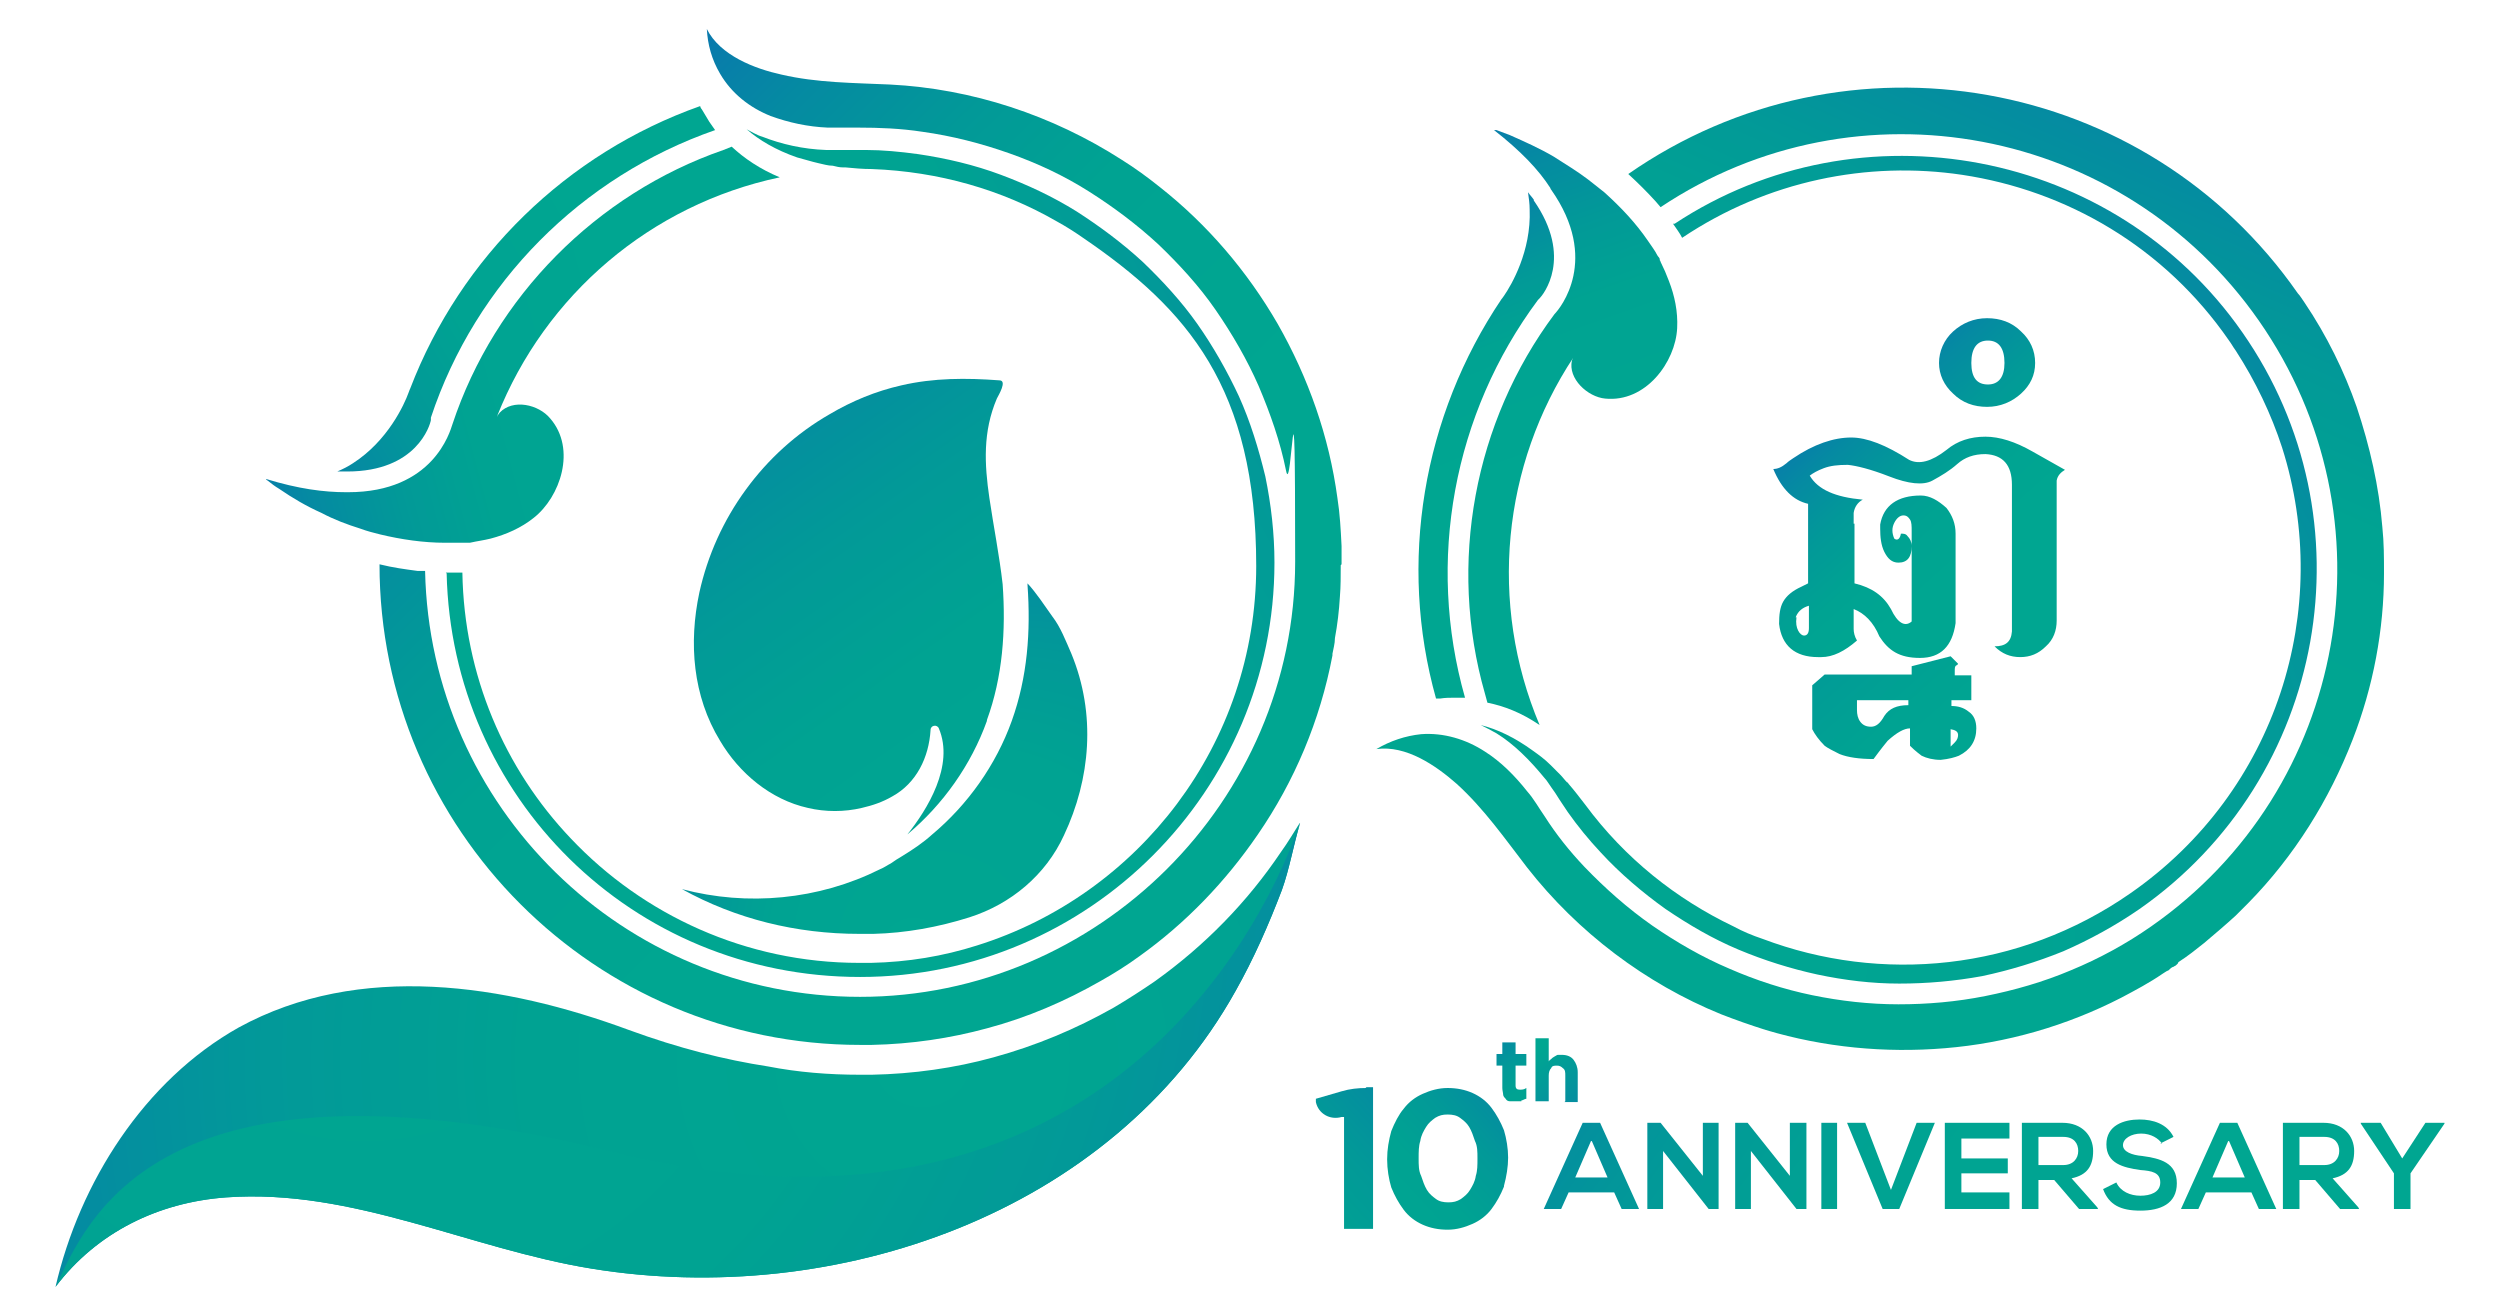 <?xml version="1.0" encoding="UTF-8"?>
<svg id="Layer_1" data-name="Layer 1" xmlns="http://www.w3.org/2000/svg" version="1.1" xmlns:xlink="http://www.w3.org/1999/xlink" viewBox="0 0 301.7 158.8">
  <defs>
    <style>
      .cls-1 {
        fill: url(#linear-gradient-12);
      }

      .cls-1, .cls-2, .cls-3, .cls-4, .cls-5, .cls-6, .cls-7, .cls-8, .cls-9, .cls-10, .cls-11, .cls-12, .cls-13, .cls-14, .cls-15, .cls-16, .cls-17, .cls-18, .cls-19, .cls-20, .cls-21, .cls-22, .cls-23, .cls-24, .cls-25, .cls-26, .cls-27, .cls-28, .cls-29, .cls-30, .cls-31 {
        stroke-width: 0px;
      }

      .cls-2 {
        fill: url(#linear-gradient-17);
      }

      .cls-3 {
        fill: url(#linear-gradient-19);
      }

      .cls-4 {
        fill: url(#linear-gradient);
      }

      .cls-5 {
        fill: url(#linear-gradient-21);
      }

      .cls-6 {
        fill: url(#linear-gradient-6);
      }

      .cls-7 {
        fill: url(#linear-gradient-15);
      }

      .cls-8 {
        fill: url(#linear-gradient-11);
      }

      .cls-9 {
        fill: url(#linear-gradient-5);
      }

      .cls-10 {
        fill: url(#linear-gradient-13);
      }

      .cls-11 {
        fill: url(#linear-gradient-23);
      }

      .cls-12 {
        fill: url(#linear-gradient-25);
      }

      .cls-13 {
        fill: url(#linear-gradient-16);
      }

      .cls-14 {
        fill: url(#linear-gradient-22);
      }

      .cls-15 {
        fill: url(#linear-gradient-20);
      }

      .cls-16 {
        fill: url(#linear-gradient-14);
      }

      .cls-17 {
        fill: url(#linear-gradient-2);
      }

      .cls-18 {
        fill: url(#linear-gradient-7);
      }

      .cls-19 {
        fill: url(#radial-gradient-2);
      }

      .cls-20 {
        fill: url(#linear-gradient-3);
      }

      .cls-21 {
        fill: url(#linear-gradient-9);
      }

      .cls-22 {
        fill: url(#radial-gradient);
      }

      .cls-23 {
        fill: #1cb75e;
        opacity: .4;
      }

      .cls-24 {
        fill: url(#linear-gradient-8);
      }

      .cls-25 {
        fill: url(#linear-gradient-24);
      }

      .cls-26 {
        fill: url(#linear-gradient-26);
      }

      .cls-27 {
        fill: url(#linear-gradient-18);
      }

      .cls-28 {
        fill: url(#linear-gradient-10);
      }

      .cls-29 {
        fill: url(#radial-gradient-3);
      }

      .cls-30 {
        fill: url(#linear-gradient-4);
      }

      .cls-31 {
        fill: url(#radial-gradient-4);
      }
    </style>
    <radialGradient id="radial-gradient" cx="111.3" cy="127.7" fx="111.3" fy="127.7" r="158" gradientUnits="userSpaceOnUse">
      <stop offset="0" stop-color="#00a691"/>
      <stop offset=".3" stop-color="#00a292"/>
      <stop offset=".5" stop-color="#029999"/>
      <stop offset=".7" stop-color="#0588a3"/>
      <stop offset=".9" stop-color="#0a71b1"/>
      <stop offset=".9" stop-color="#0b70b3"/>
      <stop offset=".9" stop-color="#08a64c"/>
    </radialGradient>
    <radialGradient id="radial-gradient-2" cx="44" cy="107.4" fx="44" fy="107.4" r="151.6" gradientUnits="userSpaceOnUse">
      <stop offset="0" stop-color="#00a691"/>
      <stop offset=".4" stop-color="#00a392"/>
      <stop offset=".6" stop-color="#029998"/>
      <stop offset=".8" stop-color="#058aa2"/>
      <stop offset=".9" stop-color="#0a74b0"/>
      <stop offset="1" stop-color="#0b70b3"/>
      <stop offset="1" stop-color="#08a64c"/>
    </radialGradient>
    <linearGradient id="linear-gradient" x1="178.2" y1="173.4" x2="67.9" y2="16.7" gradientUnits="userSpaceOnUse">
      <stop offset=".4" stop-color="#00a691"/>
      <stop offset=".6" stop-color="#00a392"/>
      <stop offset=".7" stop-color="#029998"/>
      <stop offset=".8" stop-color="#058aa2"/>
      <stop offset=".9" stop-color="#0a74b0"/>
      <stop offset=".9" stop-color="#0b70b3"/>
      <stop offset="1" stop-color="#08a64c"/>
    </linearGradient>
    <radialGradient id="radial-gradient-3" cx="129.6" cy="114.8" fx="108.9" fy="114.8" r="60.5" gradientUnits="userSpaceOnUse">
      <stop offset="0" stop-color="#00a691"/>
      <stop offset=".4" stop-color="#00a392"/>
      <stop offset=".6" stop-color="#029998"/>
      <stop offset=".8" stop-color="#058aa2"/>
      <stop offset=".9" stop-color="#0a74b0"/>
      <stop offset=".9" stop-color="#0b70b3"/>
    </radialGradient>
    <linearGradient id="linear-gradient-2" x1="165.7" y1="130.7" x2="47.8" y2="11.7" gradientUnits="userSpaceOnUse">
      <stop offset=".4" stop-color="#00a691"/>
      <stop offset=".6" stop-color="#00a392"/>
      <stop offset=".7" stop-color="#029998"/>
      <stop offset=".8" stop-color="#058aa2"/>
      <stop offset=".9" stop-color="#0a74b0"/>
      <stop offset=".9" stop-color="#0b70b3"/>
      <stop offset="1" stop-color="#08a64c"/>
    </linearGradient>
    <linearGradient id="linear-gradient-3" x1="108.5" y1="8.8" x2="21.1" y2="60.1" xlink:href="#linear-gradient"/>
    <linearGradient id="linear-gradient-4" x1="39" y1="101.4" x2="190" y2="19.7" xlink:href="#linear-gradient"/>
    <linearGradient id="linear-gradient-5" x1="116.2" y1="30.1" x2="14.9" y2="57" xlink:href="#linear-gradient"/>
    <linearGradient id="linear-gradient-6" x1="205.4" y1="134.4" x2="270.1" y2="-13.1" xlink:href="#linear-gradient"/>
    <linearGradient id="linear-gradient-7" x1="190.1" y1="80.1" x2="165.1" y2="19.7" xlink:href="#linear-gradient"/>
    <radialGradient id="radial-gradient-4" cx="169.4" cy="114.3" fx="169.4" fy="114.3" r="149.2" gradientUnits="userSpaceOnUse">
      <stop offset="0" stop-color="#00a691"/>
      <stop offset=".5" stop-color="#00a492"/>
      <stop offset=".7" stop-color="#019d96"/>
      <stop offset=".8" stop-color="#04919d"/>
      <stop offset=".9" stop-color="#0780a8"/>
      <stop offset=".9" stop-color="#0b70b3"/>
      <stop offset=".9" stop-color="#08a64c"/>
    </radialGradient>
    <linearGradient id="linear-gradient-8" x1="201.5" y1="90.1" x2="171.2" y2="4.8" xlink:href="#linear-gradient"/>
    <linearGradient id="linear-gradient-9" x1="257.4" y1="95" x2="212.3" y2="44.4" gradientUnits="userSpaceOnUse">
      <stop offset=".5" stop-color="#00a691"/>
      <stop offset=".6" stop-color="#00a392"/>
      <stop offset=".7" stop-color="#029998"/>
      <stop offset=".8" stop-color="#058aa2"/>
      <stop offset=".9" stop-color="#0a74b0"/>
      <stop offset=".9" stop-color="#0b70b3"/>
      <stop offset=".9" stop-color="#08a64c"/>
    </linearGradient>
    <linearGradient id="linear-gradient-10" x1="247.5" y1="106.6" x2="202.4" y2="56" gradientUnits="userSpaceOnUse">
      <stop offset=".2" stop-color="#00a691"/>
      <stop offset=".4" stop-color="#00a392"/>
      <stop offset=".6" stop-color="#029998"/>
      <stop offset=".8" stop-color="#058aa2"/>
      <stop offset=".9" stop-color="#0a74b0"/>
      <stop offset=".9" stop-color="#0b70b3"/>
      <stop offset="1" stop-color="#08a64c"/>
    </linearGradient>
    <linearGradient id="linear-gradient-11" x1="273.2" y1="81.2" x2="228.1" y2="30.5" xlink:href="#linear-gradient-9"/>
    <linearGradient id="linear-gradient-12" x1="242.9" y1="180.5" x2="166.4" y2="123.3" gradientUnits="userSpaceOnUse">
      <stop offset="0" stop-color="#00a691"/>
      <stop offset="0" stop-color="#00a691"/>
      <stop offset=".4" stop-color="#00a392"/>
      <stop offset=".6" stop-color="#029998"/>
      <stop offset=".8" stop-color="#0589a2"/>
      <stop offset=".9" stop-color="#0a73b0"/>
      <stop offset=".9" stop-color="#0b70b3"/>
      <stop offset=".9" stop-color="#08a64c"/>
      <stop offset="1" stop-color="#08a64c"/>
    </linearGradient>
    <linearGradient id="linear-gradient-13" x1="247.7" y1="174.1" x2="171.3" y2="116.8" xlink:href="#linear-gradient-12"/>
    <linearGradient id="linear-gradient-14" x1="251.5" y1="169" x2="175.1" y2="111.8" xlink:href="#linear-gradient-12"/>
    <linearGradient id="linear-gradient-15" x1="254" y1="165.6" x2="177.6" y2="108.4" xlink:href="#linear-gradient-12"/>
    <linearGradient id="linear-gradient-16" x1="257.5" y1="161" x2="181.1" y2="103.8" xlink:href="#linear-gradient-12"/>
    <linearGradient id="linear-gradient-17" x1="260.4" y1="157.1" x2="184" y2="99.8" xlink:href="#linear-gradient-12"/>
    <linearGradient id="linear-gradient-18" x1="263.5" y1="152.9" x2="187.1" y2="95.7" xlink:href="#linear-gradient-12"/>
    <linearGradient id="linear-gradient-19" x1="267.5" y1="147.6" x2="191.1" y2="90.3" xlink:href="#linear-gradient-12"/>
    <linearGradient id="linear-gradient-20" x1="270.5" y1="143.6" x2="194.1" y2="86.4" xlink:href="#linear-gradient-12"/>
    <linearGradient id="linear-gradient-21" x1="274.9" y1="137.8" x2="198.4" y2="80.6" xlink:href="#linear-gradient-12"/>
    <linearGradient id="linear-gradient-22" x1="279.6" y1="131.4" x2="203.2" y2="74.2" xlink:href="#linear-gradient-12"/>
    <linearGradient id="linear-gradient-23" x1="142.5" y1="158.5" x2="177.3" y2="126.5" xlink:href="#linear-gradient-12"/>
    <linearGradient id="linear-gradient-24" x1="161.8" y1="151.7" x2="187.8" y2="127.7" xlink:href="#linear-gradient-12"/>
    <linearGradient id="linear-gradient-25" x1="187.4" y1="136.9" x2="178.4" y2="123.1" xlink:href="#linear-gradient-12"/>
    <linearGradient id="linear-gradient-26" x1="182.4" y1="122.9" x2="196.7" y2="143.2" gradientUnits="userSpaceOnUse">
      <stop offset="0" stop-color="#00a691"/>
      <stop offset=".1" stop-color="#00a691"/>
      <stop offset=".2" stop-color="#00a691"/>
      <stop offset=".9" stop-color="#0b70b3"/>
      <stop offset=".9" stop-color="#08a64c"/>
      <stop offset="1" stop-color="#08a64c"/>
    </linearGradient>
  </defs>
  <path class="cls-22" d="M156.9,99.3c-.8,2.7-1.3,5.6-2.2,8.1-1.6,4.2-3.4,8.3-5.6,12.2-15,26.9-48.3,38.3-77.7,33.5-14.8-2.4-28.8-9.7-44.1-8.6-8.2.6-15.6,4.2-20.6,10.8,0,0,0,0,0,0,2.9-12.6,10.7-24.9,22.1-31.3,14.6-8,32.2-5.2,47.1.3,6,2.2,11.6,3.6,16.8,4.4,3.6.7,7.3,1,11.1,1s.7,0,1.1,0c.1,0,.2,0,.3,0h0c5-.1,10-.8,14.7-2.1,5.1-1.4,9.9-3.4,14.5-6,1.7-1,3.4-2.1,5-3.2,6-4.3,11.1-9.5,15.2-15.6.8-1.1,1.5-2.3,2.2-3.4Z"/>
  <path class="cls-19" d="M156.9,99.3c-.8,2.7-1.3,5.6-2.2,8.1-1.6,4.2-3.4,8.3-5.6,12.2-15,26.9-48.3,38.3-77.7,33.5-14.8-2.4-28.8-9.7-44.1-8.6-8.2.6-15.6,4.2-20.6,10.8,0,0,0,0,0,0,3.7-7.7,12-29.9,67.2-16.3,65.9,16.3,82.6-38.9,83-39.7Z"/>
  <g>
    <path class="cls-4" d="M119.1,87c-1.9,5.3-5.3,10.1-9.6,13.7,0,0,0,0,0,0,2.4-3,5.7-8.3,3.8-12.8-.2-.5-1-.4-1,.2-.2,3.3-1.7,6.4-4.6,8-1.2.7-2.4,1.1-3.7,1.4-2.1.5-4.4.5-6.5,0-4.5-1-8.3-4.2-10.6-8.1-3.3-5.4-3.8-11.8-2.5-17.9,1-4.5,2.9-8.7,5.6-12.4,2.7-3.7,6.1-6.8,10.1-9.1,2.7-1.6,5.6-2.8,8.7-3.5,3.9-.9,7.8-.9,11.8-.6,1,0-.1,1.8-.3,2.2-1.7,4-1.5,7.9-.9,12,.5,3.4,1.2,6.9,1.6,10.4h0c.4,5.6,0,11.2-1.9,16.4Z"/>
    <path class="cls-29" d="M105.1,112.7s0,0,0,0c0,0,.2,0,.3,0,3.9-.1,7.8-.8,11.6-2,0,0,0,0,0,0,5-1.6,9.2-5.1,11.4-9.9,3.2-6.8,3.9-14.6.9-21.9-.7-1.6-1.3-3.2-2.3-4.5-1-1.4-1.9-2.8-3-4h0c0,.1,0,.2,0,.2.4,5.6,0,11.1-1.9,16.4-1.9,5.3-5.3,10.1-9.6,13.7,0,0,0,0,0,0-1.1,1-2.3,1.8-3.6,2.6-.5.3-1,.6-1.4.9-.4.2-.8.5-1.3.7-7.4,3.7-16,4.5-23.9,2.4,6.5,3.6,13.8,5.4,21.4,5.4s.9,0,1.3,0Z"/>
  </g>
  <path class="cls-23" d="M31.8,57.8s0,0,0,0h0s0,0,0,0Z"/>
  <path class="cls-23" d="M31.8,57.8s0,0,0,0h0s0,0,0,0Z"/>
  <path class="cls-17" d="M161.8,68.2c0,1.3,0,2.6-.1,3.8-.1,1.7-.3,3.4-.6,5,0,.7-.2,1.3-.3,1.9,0,0,0,.1,0,.2-1.5,7.9-4.6,15.2-9,21.6-3.9,5.7-8.7,10.7-14.3,14.7-1.5,1.1-3.1,2.1-4.7,3-4.2,2.4-8.8,4.4-13.7,5.7-4.4,1.2-9.1,1.9-13.9,2h0c-.5,0-.9,0-1.4,0-32,0-58-26-58-58,1.6.4,3.1.6,4.6.8.3,0,.6,0,.9,0,.6,28.5,23.9,51.4,52.5,51.4s52.5-23.5,52.5-52.5-.4-7.4-1.1-11c-.7-3.5-1.9-6.9-3.3-10.2-1.4-3.2-3.2-6.3-5.2-9.2-2-2.9-4.4-5.5-6.9-7.9-2.6-2.4-5.4-4.5-8.4-6.4-3-1.9-6.2-3.4-9.6-4.6-3.4-1.2-6.9-2.1-10.5-2.6-2.6-.4-5.2-.5-7.7-.5-1.2,0-2.4,0-3.7,0-2.4-.1-4.7-.6-6.9-1.4-2.5-1-4.7-2.7-6.1-5.1-1-1.7-1.5-3.5-1.6-5.4,0,0,0,0,0,0,1.6,3.2,5.8,4.8,9,5.5,4.3,1,8.7,1,13.1,1.2,9.9.5,19.6,3.7,28,9.1,1.6,1,3.1,2.1,4.6,3.3,5.7,4.5,10.5,10.1,14.2,16.5,3.7,6.5,6.2,13.6,7.2,21,.3,1.9.4,3.8.5,5.8,0,.3,0,.5,0,.8h0c0,.3,0,.5,0,.7,0,0,0,.1,0,.2,0,.2,0,.3,0,.5Z"/>
  <path class="cls-20" d="M40.7,56.9c.7-.3,1.3-.6,1.9-1,4.2-2.7,6.2-7.1,6.7-8.5.1-.3.2-.5.2-.5,6.1-15.9,18.9-28.4,35-34.1,0,.1.1.3.2.4.3.5.6,1,.9,1.5.2.3.5.7.7,1-16.1,5.6-28.9,18.4-34.3,34.7,0,0,0,.2,0,.3-.1.6-1.7,6.2-10.1,6.2s-.8,0-1.2,0Z"/>
  <path class="cls-30" d="M53.8,69.1c.7,0,1.4,0,2,0,.2,12.4,5.1,23.7,13.1,32.1,8.7,9.2,21.1,15,34.8,15s1,0,1.4,0h0c4.5-.1,8.7-.8,12.8-2.1,19.5-6.1,33.7-24.3,33.7-45.8s-8.3-31-20.9-39.6c-1-.7-2.1-1.4-3.2-2-6.6-3.8-14.2-6-22.3-6.3h0c-1.1,0-2.2-.1-3.2-.2-.1,0-.2,0-.3,0-.4,0-.8-.1-1.2-.2-.6,0-1.2-.2-1.7-.3h0c-.9-.2-1.8-.5-2.6-.7-2.6-.9-4.6-2.1-6.1-3.4.6.3,1.2.7,1.9.9,2.3.9,4.9,1.5,7.7,1.6.4,0,.8,0,1.3,0s1.2,0,1.8,0h.7c.3,0,.7,0,1,0,2,0,4.1.2,6.3.5,3.4.5,6.8,1.3,10,2.5,3.2,1.2,6.2,2.6,9.1,4.4,2.8,1.8,5.5,3.8,8,6.1,2.4,2.3,4.7,4.8,6.6,7.5,1.9,2.7,3.6,5.7,5,8.7,1.4,3.1,2.4,6.4,3.2,9.7.7,3.4,1.1,6.9,1.1,10.4,0,27.5-22.4,50-50,50s-49.3-21.8-49.9-48.7Z"/>
  <path class="cls-9" d="M60,50.3c0-.2.2-.3.3-.5,1.6-1.7,4.7-1,6.1.7,3.2,3.7,1.2,9.5-2,12-1.5,1.2-3.3,2-5.2,2.5-.8.2-1.6.3-2.5.5,0,0,0,0,0,0,0,0-.2,0-.3,0,0,0,0,0-.1,0-.2,0-.4,0-.6,0-.7,0-1.3,0-2,0h0c-2.6,0-5.3-.4-7.8-1,0,0,0,0,0,0-.8-.2-1.6-.4-2.4-.7-1.6-.5-3.2-1.1-4.7-1.9-1.8-.8-3.5-1.8-5.1-2.9-.5-.3-.9-.6-1.4-1,0,0-.2-.1-.2-.2,3.9,1.2,7,1.6,9.7,1.6,0,0,.1,0,.2,0,10.3,0,12.3-7.3,12.6-8.2,5.1-15.4,17.4-27.8,32.7-33.1l1-.4c1.5,1.4,3.4,2.7,5.8,3.7-15.6,3.3-28.3,14.2-34.1,28.8Z"/>
  <path class="cls-23" d="M166.4,57.8s0,0,0,0h0s0,0,0,0Z"/>
  <path class="cls-23" d="M166.4,57.8s0,0,0,0h0s0,0,0,0Z"/>
  <g>
    <path class="cls-6" d="M262.9,116.1c1.1-.7,2.1-1.5,3.1-2.3,1.3-1.1,2.6-2.2,3.8-3.3.5-.5.9-.9,1.4-1.4,0,0,0,0,.1-.1,5.6-5.7,9.8-12.5,12.6-19.7,2.5-6.4,3.8-13.3,3.8-20.1,0-1.9,0-3.7-.2-5.6-.4-4.9-1.5-9.7-3.1-14.5-1.5-4.3-3.6-8.6-6.3-12.6h0c-.3-.4-.5-.8-.8-1.1-18.3-26.3-54.5-32.7-80.8-14.4,1.2,1.1,2.3,2.2,3.3,3.3.2.2.4.5.6.7,23.7-15.8,55.8-9.8,72.2,13.7,16.6,23.8,10.8,56.5-13,73.1-3,2.1-6.3,3.9-9.7,5.3-3.3,1.4-6.8,2.4-10.3,3.1-3.5.7-7,1-10.5,1-3.5,0-7-.4-10.4-1.1-3.4-.7-6.8-1.8-10-3.2-3.3-1.4-6.4-3.2-9.3-5.2-3-2.1-5.7-4.5-8.2-7.1-1.8-1.9-3.4-3.9-4.8-6.1-.7-1-1.3-2.1-2.1-3-1.5-1.9-3.2-3.6-5.1-4.8-2.3-1.5-5-2.3-7.7-2.1-1.9.2-3.7.8-5.4,1.8,0,0,0,0,0,0,3.6-.5,7.2,2,9.7,4.2,3.3,3,5.8,6.6,8.5,10.1,6.1,7.8,14.3,14,23.4,17.7,1.8.7,3.5,1.3,5.4,1.9,7,2.1,14.4,2.8,21.6,2.2,7.4-.6,14.7-2.7,21.3-6.1,1.7-.9,3.4-1.8,5-2.9.2-.1.4-.3.7-.4h0c.2-.2.3-.3.5-.4,0,0,.1,0,.2-.1.1,0,.3-.2.4-.3Z"/>
    <path class="cls-18" d="M185.1,24.2c4.8,6.9,1.1,11.4.7,11.8,0,0-.1.1-.2.2-10.2,13.7-13.5,31.5-8.8,48-.4,0-.8,0-1.2,0-.6,0-1.2,0-1.8.1-.2,0-.3,0-.5,0-4.6-16.4-1.6-34.1,7.9-48.2,0,0,.1-.1.3-.4.9-1.3,3.3-5.4,3.1-10.4,0-.7-.1-1.4-.2-2.1.2.3.5.6.7.9Z"/>
    <path class="cls-31" d="M201.9,27c.4.6.8,1.1,1.1,1.7,10.3-6.9,22.4-9.3,33.8-7.6,12.6,1.9,24.4,8.7,32.2,20,.3.4.5.8.8,1.2h0c2.4,3.7,4.3,7.7,5.6,11.7,6.2,19.5-.6,41.5-18.3,53.8-13.5,9.4-30.1,10.9-44.4,5.5-1.2-.4-2.4-.9-3.5-1.5-6.9-3.3-13.1-8.2-17.9-14.7h0c-.7-.9-1.3-1.7-2-2.5,0,0-.1-.2-.2-.2-.3-.3-.5-.6-.8-.9-.4-.4-.8-.8-1.2-1.2h0c-.7-.7-1.4-1.2-2.1-1.7-2.2-1.6-4.3-2.6-6.3-3.1.6.3,1.2.6,1.9,1,2.1,1.3,4,3.2,5.8,5.4.3.3.5.7.8,1.1s.7,1,1,1.5l.4.6c.2.3.4.6.6.9,1.2,1.7,2.5,3.3,4,4.9,2.3,2.5,5,4.8,7.8,6.8,2.8,1.9,5.7,3.6,8.8,4.9,3.1,1.3,6.3,2.3,9.5,3,3.3.7,6.6,1.1,9.9,1.1,3.4,0,6.7-.3,10-.9,3.3-.7,6.6-1.7,9.8-3,3.2-1.4,6.3-3.1,9.2-5.1,22.6-15.8,28.2-47,12.4-69.6-15.4-22.1-46.1-27.9-68.5-13.1Z"/>
    <path class="cls-24" d="M189.9,42.9c0,.2-.1.4-.2.6-.5,2.2,1.9,4.4,4,4.6,4.9.5,8.5-4.4,8.7-8.5.1-2-.3-3.9-1-5.7-.3-.8-.6-1.5-1-2.3,0,0,0,0,0,0,0,0,0-.1-.1-.2,0,0,0,0,0-.1,0-.2-.2-.3-.3-.5-.3-.6-.7-1.1-1.1-1.7h0c-1.5-2.2-3.3-4.1-5.3-5.9,0,0,0,0,0,0-.6-.5-1.3-1-1.9-1.5-1.3-1-2.8-1.9-4.2-2.8-1.7-1-3.5-1.8-5.3-2.6-.5-.2-1.1-.4-1.6-.6,0,0-.2,0-.3,0,3.2,2.5,5.4,4.8,6.8,7,0,0,0,.1.1.2,5.9,8.4,1.1,14.3.4,15-9.7,13-12.9,30.1-8.4,45.8l.3,1.1c2,.4,4.1,1.2,6.3,2.7-6.2-14.7-4.5-31.4,4.1-44.4Z"/>
    <g>
      <path class="cls-21" d="M223.8,63.2v7.2c2.1.5,3.5,1.5,4.4,3.1.8,1.7,1.7,2.2,2.5,1.5v-10.9c0-.6,0-1.1-.2-1.4s-.4-.5-.8-.5-.8.3-1.1.9c-.3.6-.3,1.2,0,1.9.4.3.7,0,.8-.6.3,0,.6,0,.8.3.3.3.5.7.5,1.2,0,1.3-.5,2-1.6,2-.8,0-1.3-.5-1.7-1.3-.4-.8-.5-1.8-.5-2.8,0-.2,0-.3,0-.5.4-2.3,2.1-3.5,4.9-3.5,1.1,0,2.1.6,3.1,1.5.7.9,1.1,1.9,1.1,3.1h0v1.3h0v9.5c-.4,2.8-1.8,4.2-4.3,4.2s-3.8-.9-4.9-2.6c-.7-1.7-1.8-2.8-3.1-3.3v2.4c0,.4.1.9.4,1.4-1.5,1.3-2.9,2-4.3,2-.1,0-.3,0-.4,0-2.8,0-4.4-1.4-4.7-4,0-1.1.1-2,.5-2.7s1.1-1.3,2.2-1.8l.8-.4v-9.6c-1.8-.4-3.2-1.8-4.2-4.2.5,0,1-.2,1.6-.7.2-.2.5-.4.8-.6,2.5-1.7,4.9-2.5,7-2.5,1.9,0,4.2.9,7,2.7,1.2.6,2.7.2,4.5-1.2,1.3-1.1,2.9-1.6,4.7-1.6,1.7,0,3.6.6,5.7,1.8l3.9,2.2c-.5.3-.9.7-1,1.3v16.9c0,1.2-.4,2.3-1.3,3.1-.9.9-1.9,1.3-3.1,1.3s-2.2-.4-3.1-1.3c1.3,0,2-.5,2.1-1.8v-17.7c0-2.4-1.1-3.6-3.2-3.7-1.4,0-2.5.4-3.4,1.2-.9.8-1.9,1.4-3,2-1.1.6-2.9.4-5.2-.5-2.3-.9-4-1.3-5-1.4-1.2,0-2.1.1-2.9.4-.8.3-1.3.6-1.7.9,1,1.7,3.1,2.6,6.4,2.9-.6.3-1,.9-1.1,1.6v1.3ZM216.8,74.5c-.1.7,0,1.2.2,1.6s.5.6.7.6c.4,0,.6-.3.6-.9v-2.7c-.7.2-1.3.6-1.6,1.4Z"/>
      <path class="cls-28" d="M235.5,81.5h2.4v3s-2.4,0-2.4,0v.7c.8,0,1.5.2,2.1.7.6.4.9,1.1.9,2,0,1.5-.7,2.6-2.1,3.3-.5.2-1.2.4-2.2.5-.9,0-1.7-.2-2.3-.5-.8-.6-1.2-1-1.4-1.2v-2.1c-.7,0-1.6.5-2.7,1.5-.9,1.1-1.4,1.8-1.7,2.2-1.7,0-3.1-.2-4.1-.6-.8-.4-1.4-.7-1.8-1-.7-.7-1.2-1.4-1.5-2v-5.3l1.5-1.3h10.5v-1l4.7-1.2.9.9c0,0,0,.1-.2.2s-.2.3-.2.7v.5ZM230.4,84.5h-6.3v1.2c0,.5.1,1,.4,1.4.3.4.7.6,1.3.6s1.1-.4,1.6-1.3c.6-.9,1.5-1.3,2.9-1.3v-.7ZM236.3,88.7c0-.4-.3-.6-.9-.7v2.1c.2-.2.3-.3.5-.5.3-.3.4-.6.4-.9Z"/>
      <path class="cls-8" d="M245.6,43.8c0,1.5-.6,2.7-1.7,3.7-1.1,1-2.5,1.6-4.1,1.6s-3-.5-4.1-1.6c-1.1-1-1.7-2.3-1.7-3.7s.6-2.8,1.7-3.8c1.1-1,2.5-1.6,4.1-1.6s3,.5,4.1,1.6c1.1,1,1.7,2.3,1.7,3.8ZM241.9,43.8c0-1.8-.7-2.7-2-2.7s-2,.9-2,2.7.7,2.6,2,2.6,2-.9,2-2.6Z"/>
    </g>
  </g>
  <g>
    <g>
      <path class="cls-1" d="M194.7,143.9h-5.4l-.9,2h-2.1l4.7-10.4h2.1l4.7,10.4h-2.1l-.9-2ZM192,137.7l-1.9,4.4h3.9l-1.9-4.4Z"/>
      <polygon class="cls-10" points="205.5 135.5 207.4 135.5 207.4 145.9 206.2 145.9 206.2 145.9 200.7 138.9 200.7 145.9 198.8 145.9 198.8 135.5 200.4 135.5 205.5 141.9 205.5 135.5"/>
      <polygon class="cls-16" points="216 135.5 218 135.5 218 145.9 216.8 145.9 216.8 145.9 211.3 138.9 211.3 145.9 209.4 145.9 209.4 135.5 210.9 135.5 216 141.9 216 135.5"/>
      <rect class="cls-7" x="219.8" y="135.5" width="1.9" height="10.4"/>
      <polygon class="cls-13" points="229.2 145.9 227.2 145.9 222.9 135.5 225.1 135.5 228.2 143.6 231.3 135.5 233.5 135.5 229.2 145.9"/>
      <path class="cls-2" d="M242.5,145.9h-7.8v-10.4h7.8v1.9h-5.8v2.4h5.6v1.8h-5.6v2.3h5.8v1.9Z"/>
      <path class="cls-27" d="M253.2,145.9h-2.3l-3-3.5h-1.9v3.5h-2v-10.4c1.6,0,3.3,0,4.9,0,2.4,0,3.7,1.6,3.7,3.4s-.7,2.9-2.6,3.3l3.1,3.5h0ZM246,137.3v3.3h3c1.2,0,1.8-.8,1.8-1.7s-.5-1.7-1.8-1.7h-3Z"/>
      <path class="cls-3" d="M260.9,138c-.4-.6-1.3-1.2-2.5-1.2s-2.2.6-2.2,1.4,1.1,1.2,2.3,1.3c2.2.3,4.2.8,4.2,3.3s-2,3.3-4.4,3.3-3.8-.7-4.5-2.6l1.6-.8c.5,1.1,1.7,1.6,2.9,1.6s2.4-.4,2.4-1.6-1-1.4-2.4-1.5c-2.1-.3-4.1-.8-4.1-3.1s2.1-3,4-3c1.6,0,3.3.5,4.1,2.1l-1.6.8Z"/>
      <path class="cls-15" d="M271.6,143.9h-5.4l-.9,2h-2.1l4.7-10.4h2.1l4.7,10.4h-2.1l-.9-2ZM268.9,137.7l-1.9,4.4h3.9l-1.9-4.4Z"/>
      <path class="cls-5" d="M284.7,145.9h-2.3l-3-3.5h-1.9v3.5h-2v-10.4c1.6,0,3.3,0,4.9,0,2.4,0,3.7,1.6,3.7,3.4s-.7,2.9-2.6,3.3l3.1,3.5h0ZM277.5,137.3v3.3h3c1.2,0,1.8-.8,1.8-1.7s-.5-1.7-1.8-1.7h-3Z"/>
      <polygon class="cls-14" points="289.9 139.8 292.7 135.5 295 135.5 295 135.6 290.9 141.6 290.9 145.9 288.9 145.9 288.9 141.6 284.9 135.6 284.9 135.5 287.3 135.5 289.9 139.8"/>
    </g>
    <g>
      <path class="cls-11" d="M164.8,131.2h.9v17.1h-3.5v-13.5h-.3c-1.4.4-2.8-.4-3.1-1.8v-.4c0,0,3.1-.9,3.1-.9,1-.3,2-.4,3-.4Z"/>
      <path class="cls-25" d="M181.5,143.2c-.4,1-.9,1.9-1.5,2.7-.6.8-1.4,1.4-2.3,1.8-.9.4-1.9.7-3,.7s-2.1-.2-3-.6c-.9-.4-1.7-1-2.3-1.8-.6-.8-1.1-1.7-1.5-2.7-.3-1-.5-2.2-.5-3.4s.2-2.3.5-3.4c.4-1,.9-2,1.5-2.7.6-.8,1.4-1.4,2.3-1.8.9-.4,1.9-.7,3-.7s2.1.2,3,.6c.9.4,1.7,1,2.3,1.8.6.8,1.1,1.7,1.5,2.7.3,1,.5,2.2.5,3.3s-.2,2.3-.5,3.4ZM178,137.7c-.2-.6-.4-1.2-.7-1.7-.3-.5-.7-.8-1.1-1.1-.4-.3-.9-.4-1.5-.4s-1,.1-1.5.4c-.4.3-.8.6-1.1,1.1-.3.5-.6,1-.7,1.7-.2.6-.2,1.3-.2,2.1s0,1.5.3,2.1c.2.6.4,1.2.7,1.7.3.5.7.8,1.1,1.1.4.3.9.4,1.5.4s1-.1,1.5-.4c.4-.3.8-.6,1.1-1.1.3-.5.6-1,.7-1.7.2-.6.2-1.3.2-2.1s0-1.5-.3-2.1Z"/>
      <path class="cls-12" d="M183.6,132.9c-.2,0-.4,0-.7,0s-.5,0-.7,0c-.2,0-.4-.1-.5-.3-.1-.1-.3-.3-.3-.5s-.1-.5-.1-.8v-2.7h-.7v-1.4h.7v-1.4h1.6v1.4h1.3v1.4h-1.3v2.4c0,.4.2.5.5.5s.5,0,.8-.2v1.3c-.2,0-.4.2-.6.2Z"/>
      <path class="cls-26" d="M188.9,132.9v-3.1c0-.4,0-.7-.3-.9-.2-.2-.4-.3-.7-.3s-.6,0-.7.3c-.2.2-.3.5-.3.9v3.1h-1.6v-7.6h1.6v2.8c0-.1.2-.2.3-.3.1-.1.2-.2.4-.3s.3-.2.4-.2.3,0,.5,0c.6,0,1.1.2,1.4.6s.5.9.5,1.5v3.6h-1.6Z"/>
    </g>
  </g>
</svg>